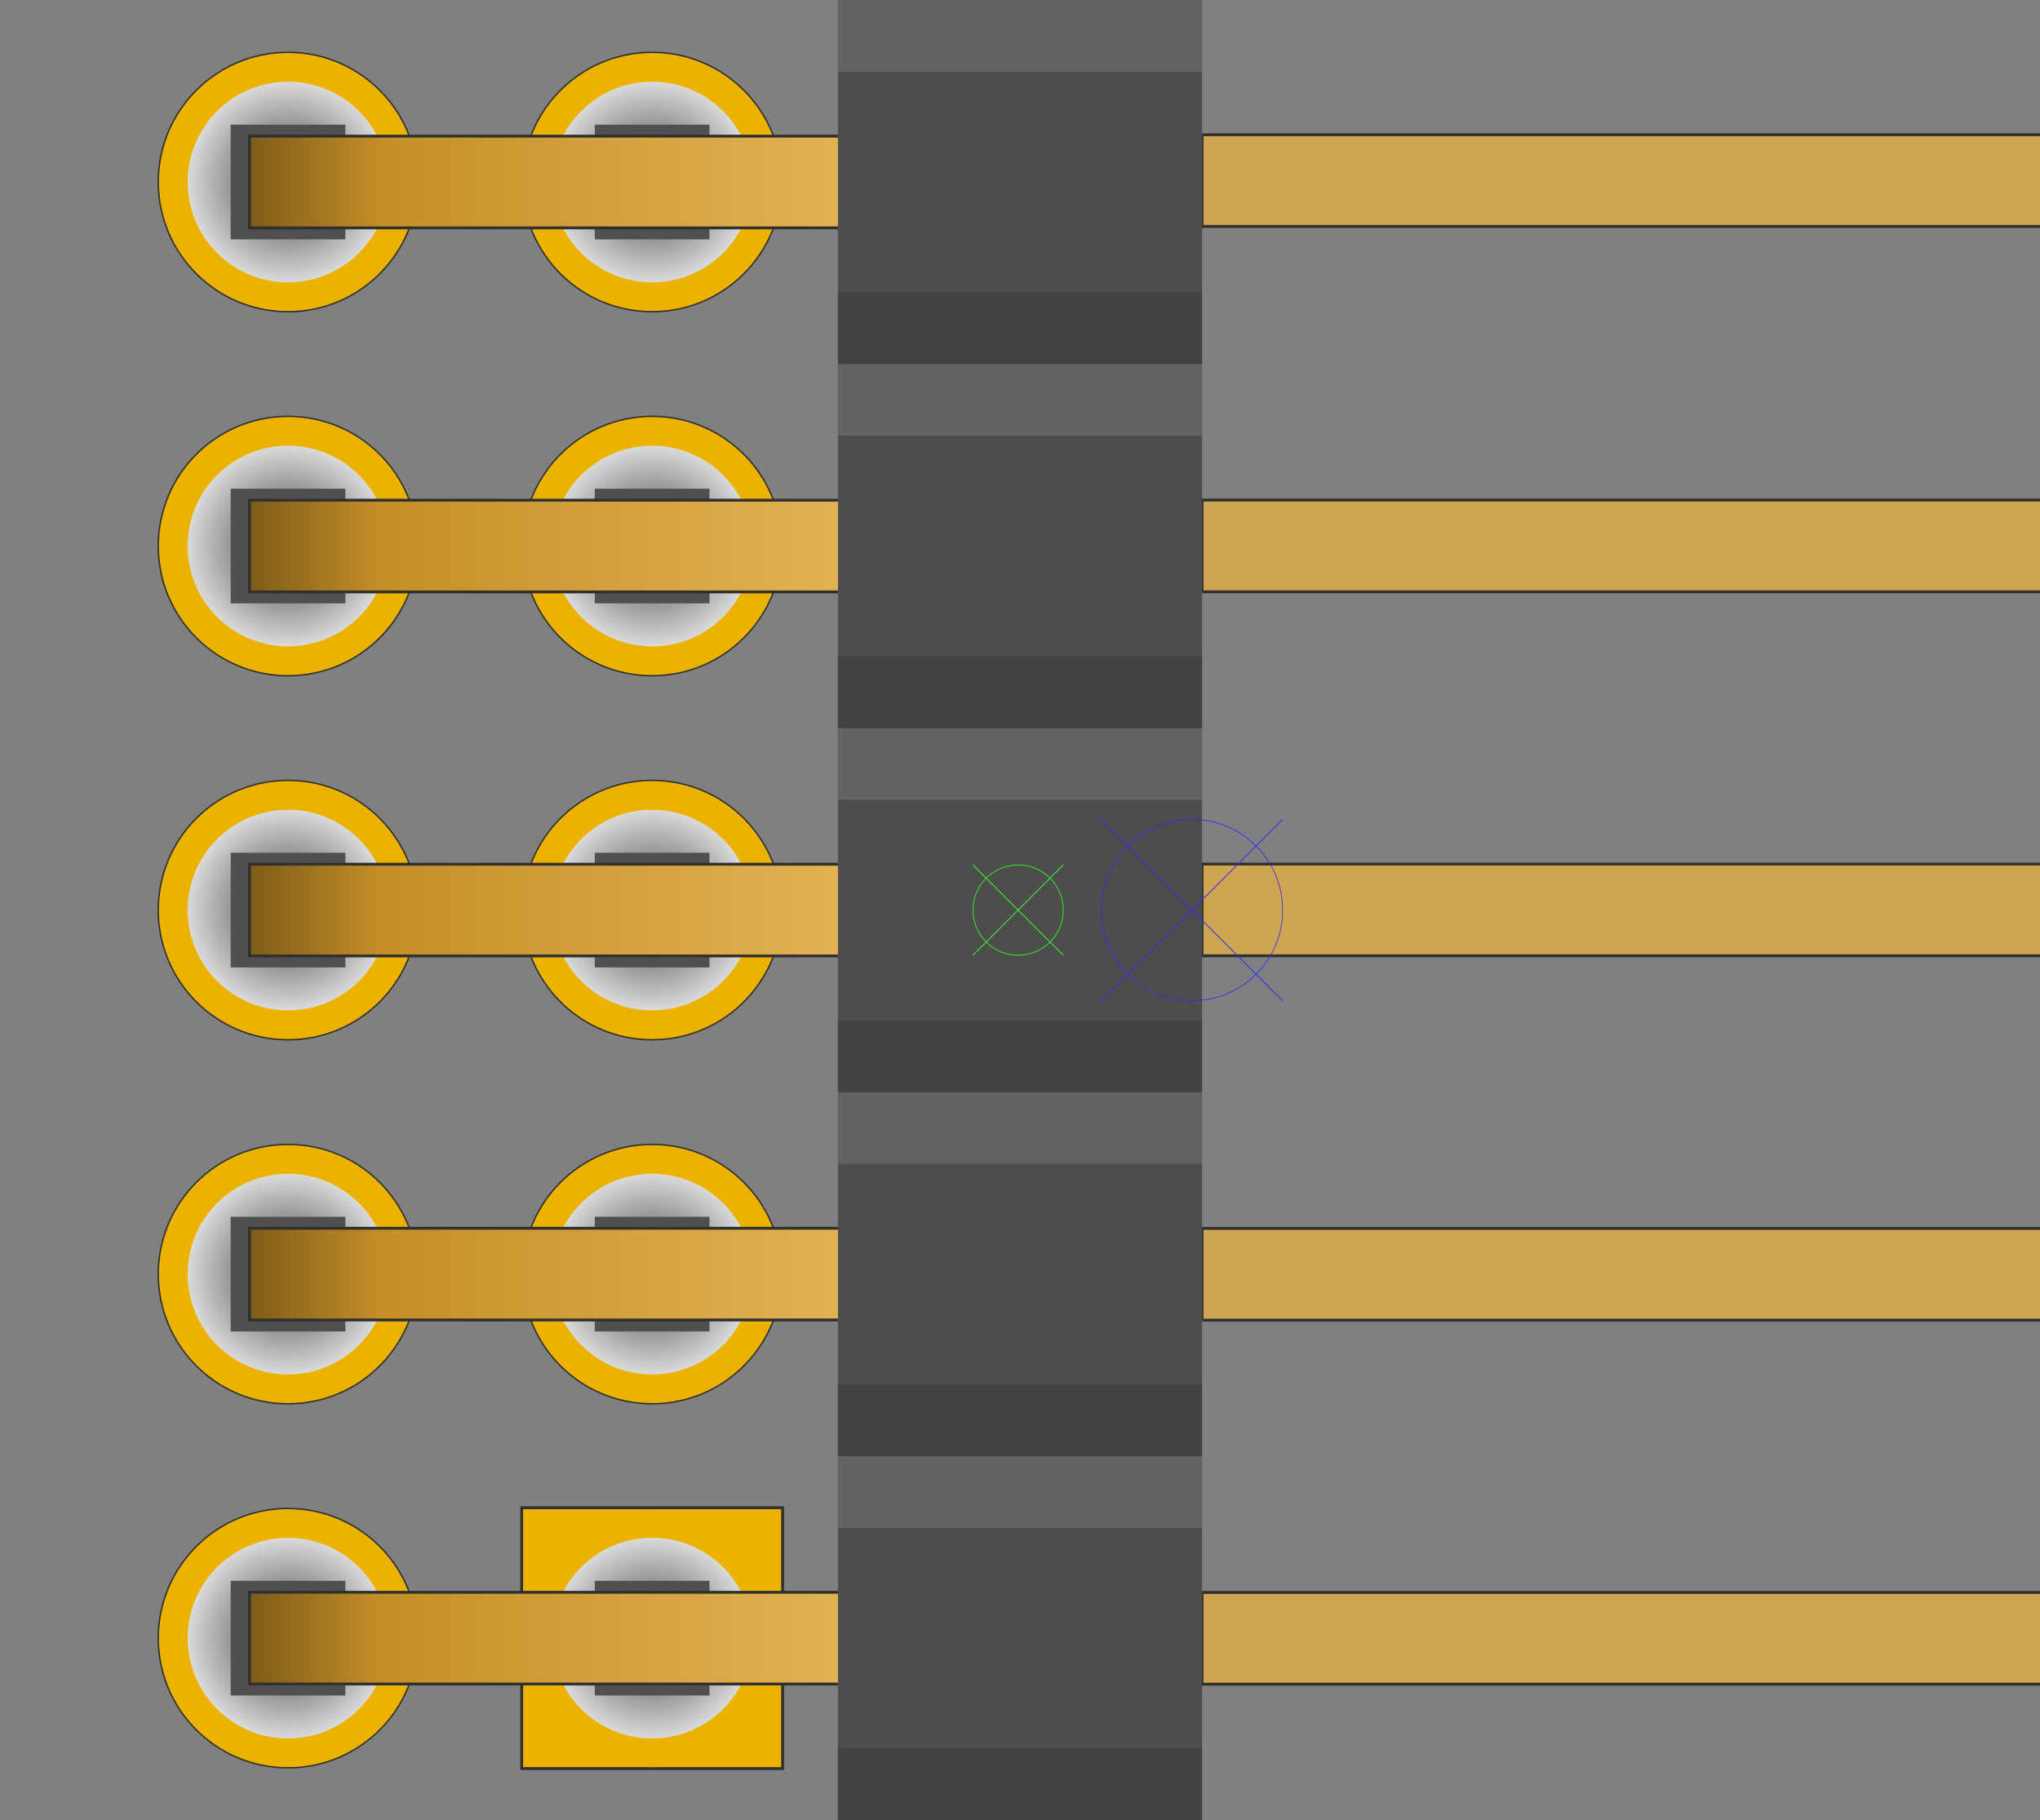 <svg
    xmlns="http://www.w3.org/2000/svg"
    xmlns:xlink="http://www.w3.org/1999/xlink"
    viewBox="-7.115 -6.35 14.230 12.700"
    >
    <rect x="-7.115" y="-6.35" width="14.230" height="12.700" fill="#808080" stroke="none"/>
    <defs>
        <radialGradient
            id="RadialGradientSolderedPin"
            spreadMethod="pad"
        >
            <stop offset="0.000" stop-color="#3c3c3c"/>
            <stop offset="0.067" stop-color="#4d4d4d"/>
            <stop offset="0.181" stop-color="#5e5e5e"/>
            <stop offset="1.000" stop-color="#f0f0f0"/>
        </radialGradient>
        
        <linearGradient
            id="PinRightAngleDarkLight"
            spreadMethod="pad"
            >
            <stop offset="0.000" stop-color="#7e5c19"/>
            <stop offset="0.204" stop-color="#c58f27"/>
            <stop offset="1.000" stop-color="#e5b758"/>
        </linearGradient>

        <circle id = "pad-round-m18-solder"  cx="0" cy="0" r="+0.8"  fill="url(#RadialGradientSolderedPin)" stroke="#ebb300" stroke-width=".2"/>
        <circle id = "pad-round-m18-outline" cx="0" cy="0" r="+0.9" fill="none" stroke="#303030" stroke-width=".02"/>
        <rect   id = "pad-square-m18-outline" x="0"  y="0" width="1.84" height="1.84" fill="#303030" />
        
        <path   id = "pin-tip-fill" fill="#e5b758" d="m  0 0 0.8.15 v 0.34 l -0.8.15 z"/>
        <path   id = "pin-outline"  fill="none" stroke="#303030" stroke-width=".02" d="m -0 0 v 0.64 H 6 l 0.8 -0.15 v -0.34 l -0.8 -0.15 h -1.62 z"/>

        <rect   id="body-shadow-light" width="2.54" height="0.5" x="0" y="0" fill="#656263"/>
        <rect   id="body-shadow-dark"  width="2.54" height="0.5" x="0" y="0" fill="#444141"/>

         <svg id = "component-body"
             overflow="visible">
            <rect   width="2.54" height="12.7" x="0" y="-6.35" fill="#4f4c4d"/>

            <use x="0" y="-6.35" href="#body-shadow-light"/>
            <use x="0" y="-3.81" href="#body-shadow-light"/>
            <use x="0" y="-1.27" href="#body-shadow-light"/>
            <use x="0" y="+1.27" href="#body-shadow-light"/>
            <use x="0" y="+3.81" href="#body-shadow-light"/>
            <use x="0" y="-4.31" href="#body-shadow-dark"/>
            <use x="0" y="-1.77" href="#body-shadow-dark"/>
            <use x="0" y="+0.77" href="#body-shadow-dark"/>
            <use x="0" y="+3.31" href="#body-shadow-dark"/>
            <use x="0" y="+5.85" href="#body-shadow-dark"/>
        </svg>

        <svg id = "pin-round-m18-soldered"
             overflow="visible">
            <use  x="-0"   y="0"    href="#pad-round-m18-outline"/>
            <use  x="-0"   y="0"    href="#pad-round-m18-solder"/>
            <rect x="-0.4" y="-0.4" width="0.8" height="0.8" fill="#505050" />
        </svg>
        
        <svg id = "pin-square-m18-soldered"
             overflow="visible">
            <use  x="-0.92" y="-0.92"    href="#pad-square-m18-outline"/>
            <rect x="-0.9" y="-0.9" width="1.8" height="1.8" fill="#ebb300" />
            <use  x="-0"   y="0"    href="#pad-round-m18-solder"/>
            <rect x="-0.4" y="-0.4" width="0.8" height="0.8" fill="#505050" />
        </svg>
        
        <svg id = "pin-square-m60"
             overflow="visible">
            <rect x="0" y="0" width="6.000" height="0.64" fill="#cfa550" />
            <use  x="6" y="0" href="#pin-tip-fill"/>
            <use  x="0" y="0" href="#pin-outline"/>
        </svg>
        
        <svg id = "right-angle-pin-gradient-fill"
             overflow="visible">
            <rect width="4.513" height="0.64" x="0" y="0" stroke="#303030" stroke-width=".02" fill="url(#PinRightAngleDarkLight)"/>
        </svg>
        
        <svg id = "origin-marker-large-blue"
             overflow="visible">
            <line x1="1.832" x2="+0.567" y1="-.633" y2=".633" fill="none" stroke="#2e2aff" stroke-width=".006" paint-order="markers fill stroke"/>
            <line x1="1.832" x2="+0.567" y1="0.633" y2="-.633" fill="none" stroke="#2e2aff" stroke-width=".006" paint-order="markers fill stroke"/>
            <ellipse cx="1.199" fill="none" stroke="#2e2aff" stroke-width="0.005" rx="0.633" ry="0.633"/>
        </svg>
        
        <svg id = "origin-marker-small-green"
             overflow="visible">
            <line x1="0.315" x2="-.315"  y1="-.315" y2=".315" fill="none" stroke="#2eff28" stroke-width=".006" paint-order="markers fill stroke"/>
            <line x1="0.315" x2="-.315"  y1="0.315" y2="-.315" fill="none" stroke="#2eff28" stroke-width=".006" paint-order="markers fill stroke"/>
            <ellipse cx="0"     fill="none" stroke="#2eff28" stroke-width="0.005" rx="0.315" ry="0.315"/>
        </svg>
        
        
    </defs>
  
    <!-- Pins Straight Male    -->
    <use x="1.27" y="-5.410" href="#pin-square-m60"/>
    <use x="1.27" y="-2.861" href="#pin-square-m60"/>
    <use x="1.27" y="-0.321" href="#pin-square-m60"/>
    <use x="1.27" y="+2.221" href="#pin-square-m60"/>
    <use x="1.27" y="+4.761" href="#pin-square-m60"/>

    <!-- Pins Round M18 Soldered -->
    <use x="-5.106" y="-5.08" href="#pin-round-m18-soldered"/>
    <use x="-2.566" y="-5.08" href="#pin-round-m18-soldered"/>
    <use x="-5.106" y="-2.54" href="#pin-round-m18-soldered"/>
    <use x="-2.566" y="-2.54" href="#pin-round-m18-soldered"/>
    <use x="-5.106" y="+0.00" href="#pin-round-m18-soldered"/>
    <use x="-2.566" y="+0.00" href="#pin-round-m18-soldered"/>
    <use x="-5.106" y="+2.54" href="#pin-round-m18-soldered"/>
    <use x="-2.566" y="+2.54" href="#pin-round-m18-soldered"/>
    <use x="-5.106" y="+5.08" href="#pin-round-m18-soldered"/>

    <!-- Pin Square M18 Soldered -->
    <use x="-2.566" y="+5.08" href="#pin-square-m18-soldered"/>

    <!-- Right Angle Pins    -->
    <use x="-5.375" y="-5.40" href="#right-angle-pin-gradient-fill"/>
    <use x="-5.375" y="-2.86" href="#right-angle-pin-gradient-fill"/>
    <use x="-5.375" y="-0.32" href="#right-angle-pin-gradient-fill"/>
    <use x="-5.375" y="+2.22" href="#right-angle-pin-gradient-fill"/>
    <use x="-5.375" y="+4.76" href="#right-angle-pin-gradient-fill"/>

    <!-- Plastic Component Body -->
    <use x="-1.27" y="0" href="#component-body"/>

    <!-- Origin Markers -->
    <use x="0" y="0" href="#origin-marker-large-blue"/>
    <use x="-0.013" y="0" href="#origin-marker-small-green"/>
    </svg>


